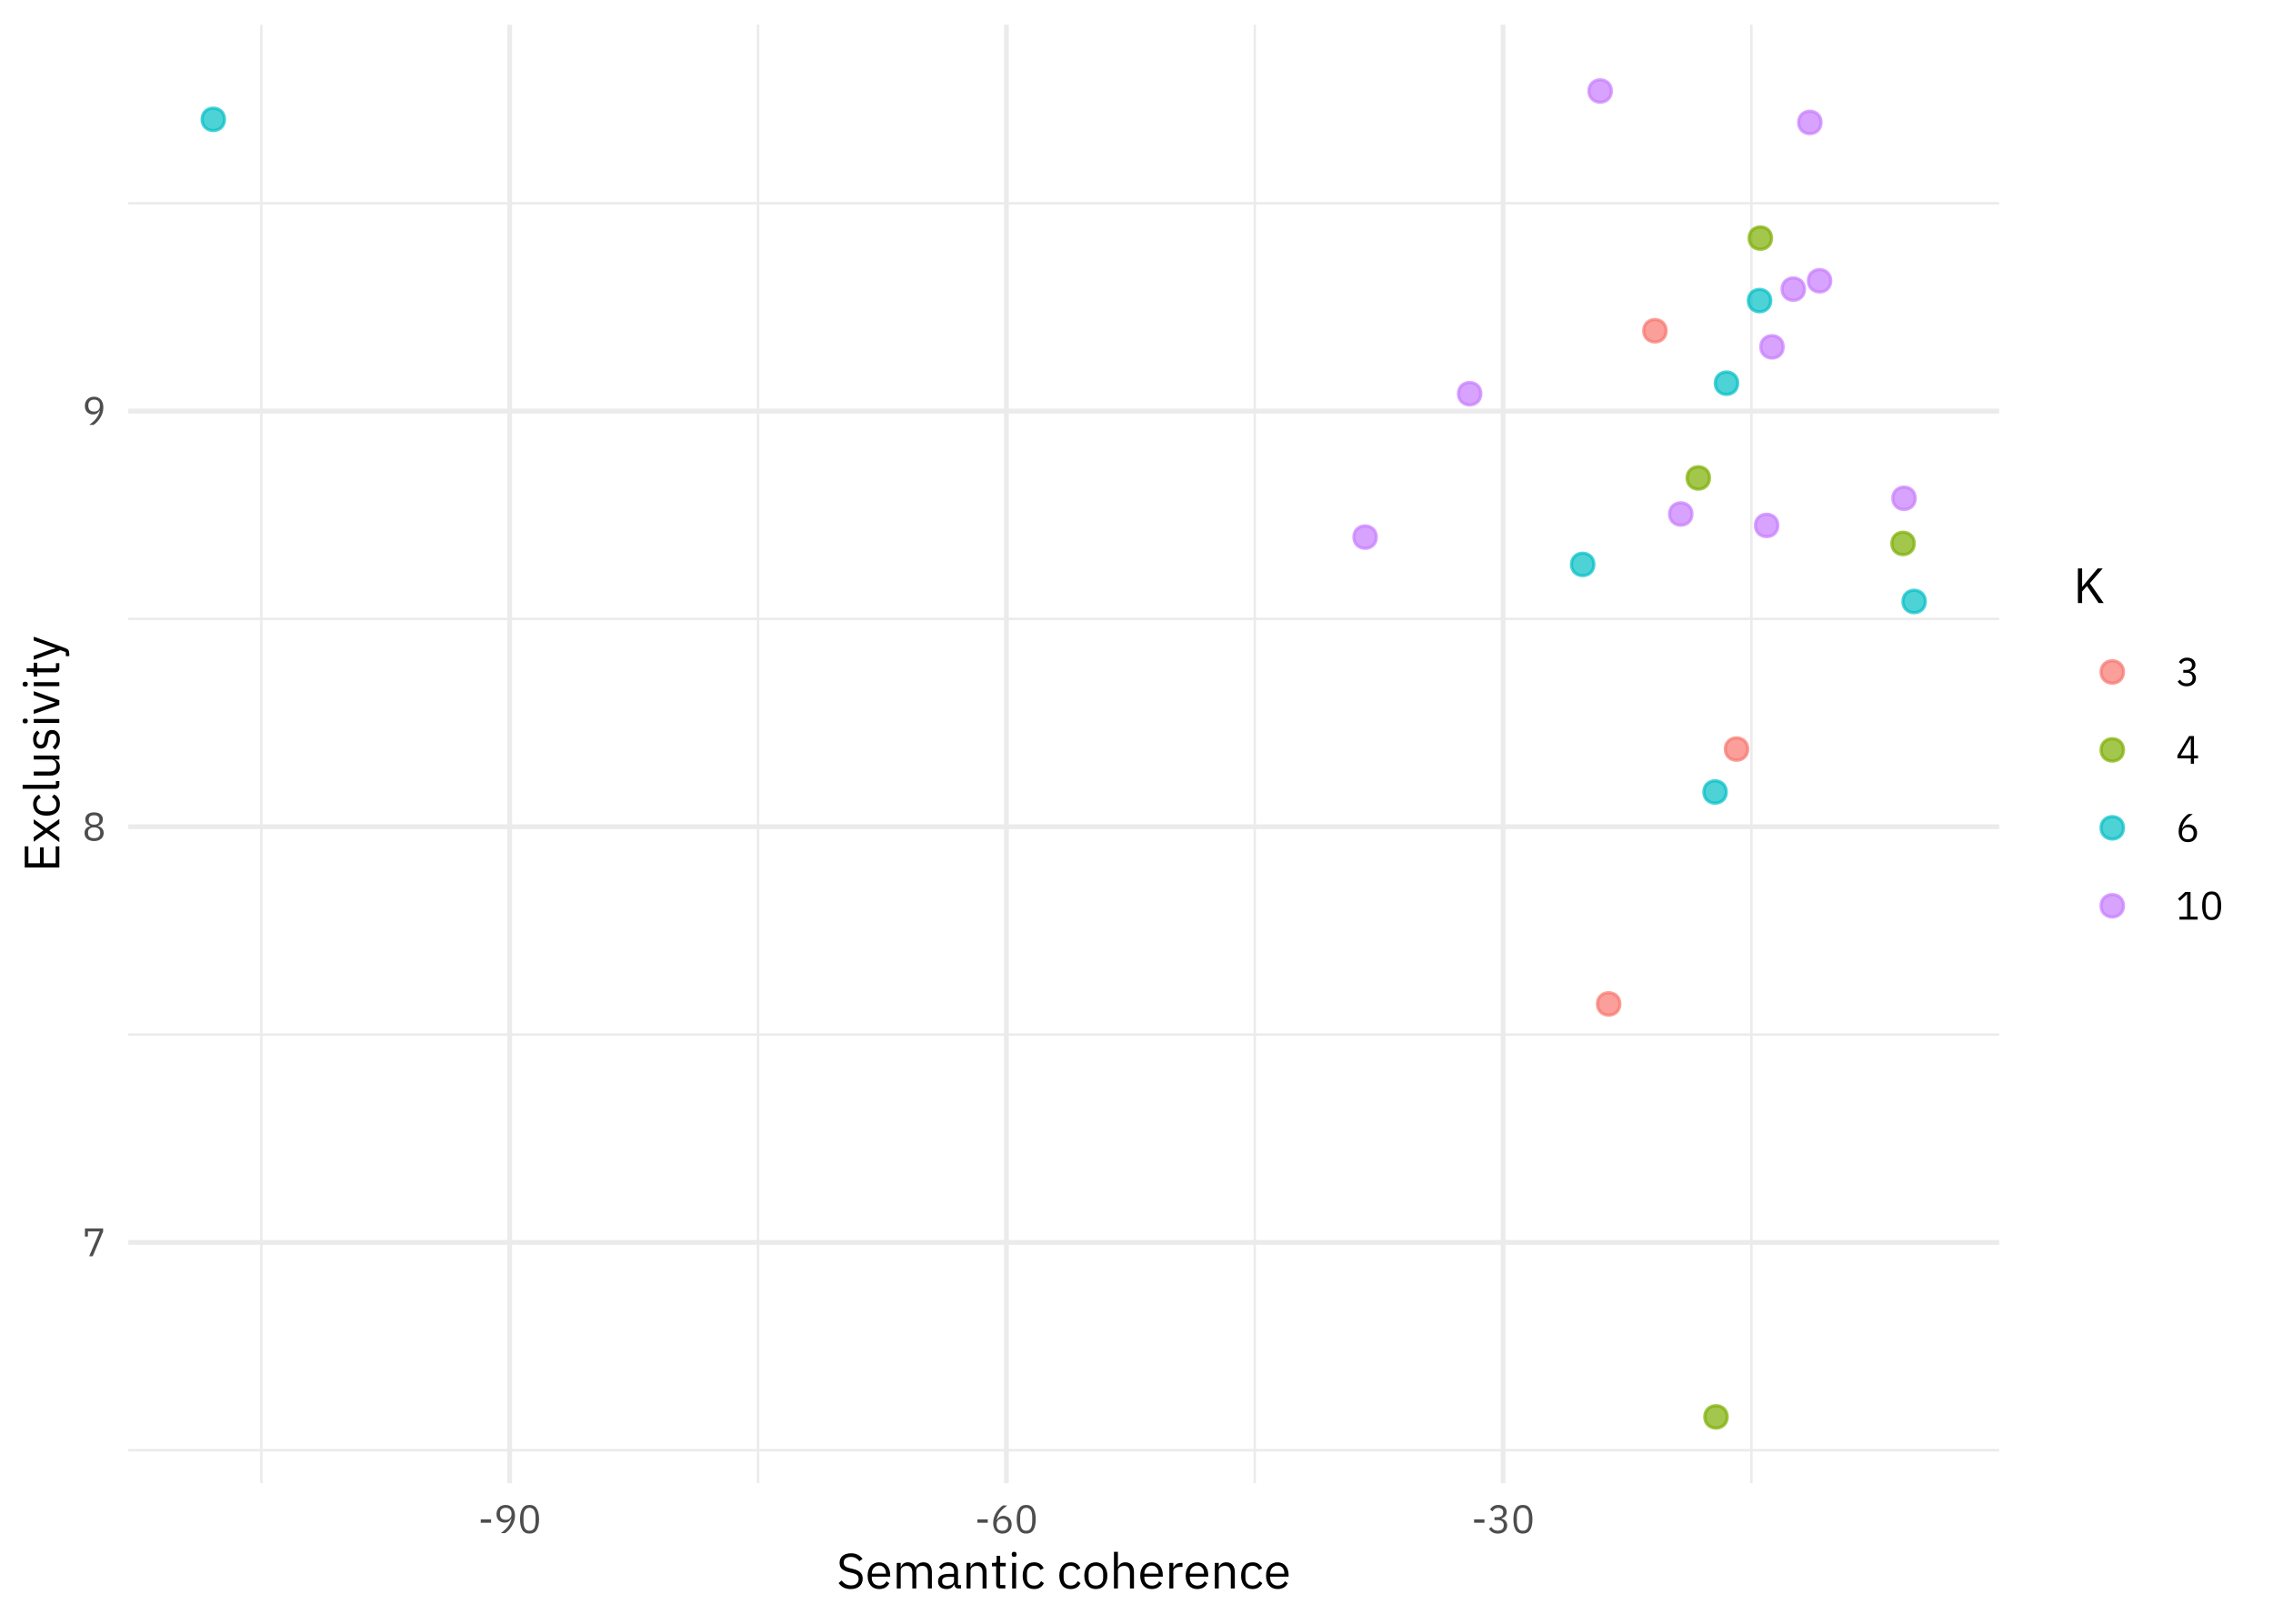 <?xml version="1.0" encoding="UTF-8"?>
<svg xmlns="http://www.w3.org/2000/svg" xmlns:xlink="http://www.w3.org/1999/xlink" width="504pt" height="360pt" viewBox="0 0 504 360" version="1.1">
<defs>
<g>
<symbol overflow="visible" id="glyph0-0">
<path style="stroke:none;" d="M 0.281 0 L 0.281 -6.859 L 3.875 -6.859 L 3.875 0 Z M 0.812 -0.531 L 3.344 -0.531 L 3.344 -6.328 L 0.812 -6.328 Z M 0.812 -0.531 "/>
</symbol>
<symbol overflow="visible" id="glyph0-1">
<path style="stroke:none;" d="M 1.547 0 L 3.891 -5.5 L 1.266 -5.5 L 1.266 -4.359 L 0.609 -4.359 L 0.609 -6.141 L 4.641 -6.141 L 4.641 -5.484 L 2.328 0 Z M 1.547 0 "/>
</symbol>
<symbol overflow="visible" id="glyph0-2">
<path style="stroke:none;" d="M 2.641 0.109 C 2.285 0.109 1.973 0.062 1.703 -0.031 C 1.441 -0.125 1.223 -0.25 1.047 -0.406 C 0.867 -0.562 0.734 -0.75 0.641 -0.969 C 0.555 -1.188 0.516 -1.422 0.516 -1.672 C 0.516 -2.098 0.629 -2.43 0.859 -2.672 C 1.086 -2.922 1.383 -3.094 1.75 -3.188 L 1.75 -3.266 C 1.426 -3.379 1.164 -3.555 0.969 -3.797 C 0.781 -4.047 0.688 -4.348 0.688 -4.703 C 0.688 -5.172 0.859 -5.547 1.203 -5.828 C 1.547 -6.109 2.023 -6.25 2.641 -6.25 C 3.254 -6.25 3.727 -6.109 4.062 -5.828 C 4.406 -5.547 4.578 -5.172 4.578 -4.703 C 4.578 -4.348 4.484 -4.047 4.297 -3.797 C 4.109 -3.555 3.852 -3.379 3.531 -3.266 L 3.531 -3.188 C 3.895 -3.094 4.191 -2.922 4.422 -2.672 C 4.648 -2.43 4.766 -2.098 4.766 -1.672 C 4.766 -1.422 4.719 -1.188 4.625 -0.969 C 4.539 -0.75 4.406 -0.562 4.219 -0.406 C 4.039 -0.25 3.82 -0.125 3.562 -0.031 C 3.301 0.062 2.992 0.109 2.641 0.109 Z M 2.641 -0.531 C 3.066 -0.531 3.395 -0.625 3.625 -0.812 C 3.863 -1.008 3.984 -1.285 3.984 -1.641 L 3.984 -1.828 C 3.984 -2.172 3.863 -2.438 3.625 -2.625 C 3.395 -2.82 3.066 -2.922 2.641 -2.922 C 2.211 -2.922 1.879 -2.82 1.641 -2.625 C 1.41 -2.438 1.297 -2.172 1.297 -1.828 L 1.297 -1.641 C 1.297 -1.285 1.41 -1.008 1.641 -0.812 C 1.879 -0.625 2.211 -0.531 2.641 -0.531 Z M 2.641 -3.531 C 3.023 -3.531 3.316 -3.613 3.516 -3.781 C 3.711 -3.945 3.812 -4.188 3.812 -4.5 L 3.812 -4.641 C 3.812 -4.953 3.711 -5.191 3.516 -5.359 C 3.316 -5.523 3.023 -5.609 2.641 -5.609 C 2.254 -5.609 1.957 -5.523 1.75 -5.359 C 1.551 -5.191 1.453 -4.953 1.453 -4.641 L 1.453 -4.5 C 1.453 -4.188 1.551 -3.945 1.75 -3.781 C 1.957 -3.613 2.254 -3.531 2.641 -3.531 Z M 2.641 -3.531 "/>
</symbol>
<symbol overflow="visible" id="glyph0-3">
<path style="stroke:none;" d="M 4.688 -3.891 C 4.688 -3.43 4.617 -3 4.484 -2.594 C 4.348 -2.195 4.172 -1.832 3.953 -1.5 C 3.742 -1.164 3.508 -0.867 3.25 -0.609 C 3 -0.359 2.75 -0.156 2.5 0 L 1.547 0 C 1.879 -0.238 2.172 -0.473 2.422 -0.703 C 2.68 -0.93 2.906 -1.172 3.094 -1.422 C 3.289 -1.672 3.457 -1.938 3.594 -2.219 C 3.727 -2.5 3.836 -2.82 3.922 -3.188 L 3.875 -3.203 C 3.727 -2.953 3.539 -2.742 3.312 -2.578 C 3.082 -2.41 2.781 -2.328 2.406 -2.328 C 2.133 -2.328 1.891 -2.367 1.672 -2.453 C 1.453 -2.547 1.258 -2.672 1.094 -2.828 C 0.938 -2.992 0.812 -3.191 0.719 -3.422 C 0.633 -3.66 0.594 -3.926 0.594 -4.219 C 0.594 -4.508 0.641 -4.781 0.734 -5.031 C 0.828 -5.281 0.961 -5.492 1.141 -5.672 C 1.328 -5.859 1.539 -6 1.781 -6.094 C 2.031 -6.195 2.312 -6.25 2.625 -6.25 C 2.945 -6.25 3.234 -6.191 3.484 -6.078 C 3.742 -5.973 3.961 -5.816 4.141 -5.609 C 4.316 -5.41 4.453 -5.164 4.547 -4.875 C 4.641 -4.582 4.688 -4.254 4.688 -3.891 Z M 2.641 -2.953 C 3.047 -2.953 3.359 -3.062 3.578 -3.281 C 3.805 -3.5 3.922 -3.816 3.922 -4.234 L 3.922 -4.312 C 3.922 -4.727 3.805 -5.047 3.578 -5.266 C 3.359 -5.492 3.047 -5.609 2.641 -5.609 C 2.234 -5.609 1.914 -5.492 1.688 -5.266 C 1.469 -5.047 1.359 -4.727 1.359 -4.312 L 1.359 -4.234 C 1.359 -3.816 1.469 -3.5 1.688 -3.281 C 1.914 -3.062 2.234 -2.953 2.641 -2.953 Z M 2.641 -2.953 "/>
</symbol>
<symbol overflow="visible" id="glyph0-4">
<path style="stroke:none;" d="M 0.609 -2.297 L 0.609 -3.047 L 2.906 -3.047 L 2.906 -2.297 Z M 0.609 -2.297 "/>
</symbol>
<symbol overflow="visible" id="glyph0-5">
<path style="stroke:none;" d="M 2.641 0.109 C 1.91 0.109 1.375 -0.164 1.031 -0.719 C 0.695 -1.281 0.531 -2.062 0.531 -3.062 C 0.531 -4.07 0.695 -4.852 1.031 -5.406 C 1.375 -5.969 1.91 -6.25 2.641 -6.25 C 3.367 -6.25 3.898 -5.969 4.234 -5.406 C 4.578 -4.852 4.75 -4.07 4.75 -3.062 C 4.75 -2.062 4.578 -1.281 4.234 -0.719 C 3.898 -0.164 3.367 0.109 2.641 0.109 Z M 2.641 -0.531 C 2.879 -0.531 3.082 -0.578 3.25 -0.672 C 3.426 -0.773 3.566 -0.914 3.672 -1.094 C 3.773 -1.281 3.848 -1.5 3.891 -1.75 C 3.941 -2 3.969 -2.27 3.969 -2.562 L 3.969 -3.578 C 3.969 -3.867 3.941 -4.141 3.891 -4.391 C 3.848 -4.641 3.773 -4.852 3.672 -5.031 C 3.566 -5.207 3.426 -5.348 3.25 -5.453 C 3.082 -5.555 2.879 -5.609 2.641 -5.609 C 2.398 -5.609 2.191 -5.555 2.016 -5.453 C 1.848 -5.348 1.711 -5.207 1.609 -5.031 C 1.504 -4.852 1.426 -4.641 1.375 -4.391 C 1.32 -4.141 1.297 -3.867 1.297 -3.578 L 1.297 -2.562 C 1.297 -2.27 1.32 -2 1.375 -1.75 C 1.426 -1.5 1.504 -1.281 1.609 -1.094 C 1.711 -0.914 1.848 -0.773 2.016 -0.672 C 2.191 -0.578 2.398 -0.531 2.641 -0.531 Z M 2.641 -0.531 "/>
</symbol>
<symbol overflow="visible" id="glyph0-6">
<path style="stroke:none;" d="M 2.641 0.109 C 2.328 0.109 2.039 0.055 1.781 -0.047 C 1.531 -0.16 1.316 -0.316 1.141 -0.516 C 0.961 -0.723 0.828 -0.973 0.734 -1.266 C 0.641 -1.555 0.594 -1.883 0.594 -2.25 C 0.594 -2.707 0.66 -3.133 0.797 -3.531 C 0.93 -3.938 1.102 -4.305 1.312 -4.641 C 1.531 -4.973 1.766 -5.266 2.016 -5.516 C 2.273 -5.773 2.531 -5.984 2.781 -6.141 L 3.734 -6.141 C 3.398 -5.898 3.102 -5.664 2.844 -5.438 C 2.594 -5.207 2.367 -4.969 2.172 -4.719 C 1.973 -4.469 1.805 -4.203 1.672 -3.922 C 1.547 -3.641 1.441 -3.316 1.359 -2.953 L 1.406 -2.938 C 1.551 -3.188 1.738 -3.395 1.969 -3.562 C 2.195 -3.727 2.5 -3.812 2.875 -3.812 C 3.133 -3.812 3.375 -3.766 3.594 -3.672 C 3.82 -3.586 4.016 -3.461 4.172 -3.297 C 4.336 -3.141 4.461 -2.941 4.547 -2.703 C 4.641 -2.473 4.688 -2.211 4.688 -1.922 C 4.688 -1.629 4.641 -1.359 4.547 -1.109 C 4.453 -0.859 4.312 -0.641 4.125 -0.453 C 3.945 -0.273 3.734 -0.133 3.484 -0.031 C 3.234 0.062 2.953 0.109 2.641 0.109 Z M 2.641 -0.531 C 3.047 -0.531 3.359 -0.641 3.578 -0.859 C 3.805 -1.086 3.922 -1.41 3.922 -1.828 L 3.922 -1.906 C 3.922 -2.32 3.805 -2.641 3.578 -2.859 C 3.359 -3.078 3.047 -3.188 2.641 -3.188 C 2.234 -3.188 1.914 -3.078 1.688 -2.859 C 1.469 -2.641 1.359 -2.32 1.359 -1.906 L 1.359 -1.828 C 1.359 -1.41 1.469 -1.086 1.688 -0.859 C 1.914 -0.641 2.234 -0.531 2.641 -0.531 Z M 2.641 -0.531 "/>
</symbol>
<symbol overflow="visible" id="glyph0-7">
<path style="stroke:none;" d="M 2.297 -3.531 C 2.711 -3.531 3.023 -3.625 3.234 -3.812 C 3.441 -4.008 3.547 -4.258 3.547 -4.562 L 3.547 -4.625 C 3.547 -4.945 3.441 -5.188 3.234 -5.344 C 3.035 -5.508 2.773 -5.594 2.453 -5.594 C 2.129 -5.594 1.867 -5.52 1.672 -5.375 C 1.473 -5.238 1.305 -5.055 1.172 -4.828 L 0.641 -5.25 C 0.711 -5.363 0.801 -5.477 0.906 -5.594 C 1.02 -5.719 1.148 -5.828 1.297 -5.922 C 1.441 -6.016 1.609 -6.094 1.797 -6.156 C 1.992 -6.219 2.219 -6.25 2.469 -6.25 C 2.719 -6.25 2.957 -6.211 3.188 -6.141 C 3.414 -6.078 3.613 -5.977 3.781 -5.844 C 3.945 -5.707 4.078 -5.539 4.172 -5.344 C 4.273 -5.156 4.328 -4.941 4.328 -4.703 C 4.328 -4.504 4.297 -4.32 4.234 -4.156 C 4.172 -4 4.086 -3.863 3.984 -3.75 C 3.879 -3.633 3.754 -3.535 3.609 -3.453 C 3.461 -3.367 3.312 -3.305 3.156 -3.266 L 3.156 -3.234 C 3.312 -3.191 3.469 -3.129 3.625 -3.047 C 3.781 -2.973 3.914 -2.875 4.031 -2.75 C 4.156 -2.625 4.254 -2.469 4.328 -2.281 C 4.398 -2.102 4.438 -1.906 4.438 -1.688 C 4.438 -1.414 4.383 -1.172 4.281 -0.953 C 4.188 -0.734 4.047 -0.547 3.859 -0.391 C 3.68 -0.234 3.461 -0.109 3.203 -0.016 C 2.953 0.066 2.672 0.109 2.359 0.109 C 2.098 0.109 1.863 0.078 1.656 0.016 C 1.445 -0.047 1.266 -0.125 1.109 -0.219 C 0.953 -0.32 0.812 -0.43 0.688 -0.547 C 0.57 -0.672 0.469 -0.801 0.375 -0.938 L 0.922 -1.359 C 0.992 -1.234 1.078 -1.117 1.172 -1.016 C 1.266 -0.922 1.363 -0.836 1.469 -0.766 C 1.582 -0.703 1.707 -0.648 1.844 -0.609 C 1.988 -0.566 2.156 -0.547 2.344 -0.547 C 2.781 -0.547 3.109 -0.645 3.328 -0.844 C 3.555 -1.039 3.672 -1.32 3.672 -1.688 L 3.672 -1.766 C 3.672 -2.129 3.555 -2.406 3.328 -2.594 C 3.109 -2.789 2.781 -2.891 2.344 -2.891 L 1.625 -2.891 L 1.625 -3.531 Z M 2.297 -3.531 "/>
</symbol>
<symbol overflow="visible" id="glyph0-8">
<path style="stroke:none;" d="M 3.297 0 L 3.297 -1.203 L 0.328 -1.203 L 0.328 -1.859 L 2.906 -6.141 L 4 -6.141 L 4 -1.828 L 4.891 -1.828 L 4.891 -1.203 L 4 -1.203 L 4 0 Z M 1.031 -1.828 L 3.297 -1.828 L 3.297 -5.562 L 3.25 -5.562 Z M 1.031 -1.828 "/>
</symbol>
<symbol overflow="visible" id="glyph0-9">
<path style="stroke:none;" d="M 0.781 0 L 0.781 -0.656 L 2.484 -0.656 L 2.484 -5.594 L 2.422 -5.594 L 0.875 -4.156 L 0.453 -4.625 L 2.078 -6.141 L 3.234 -6.141 L 3.234 -0.656 L 4.812 -0.656 L 4.812 0 Z M 0.781 0 "/>
</symbol>
<symbol overflow="visible" id="glyph1-0">
<path style="stroke:none;" d="M 0.359 0 L 0.359 -8.578 L 4.844 -8.578 L 4.844 0 Z M 1.016 -0.656 L 4.188 -0.656 L 4.188 -7.922 L 1.016 -7.922 Z M 1.016 -0.656 "/>
</symbol>
<symbol overflow="visible" id="glyph1-1">
<path style="stroke:none;" d="M 3.172 0.125 C 2.555 0.125 2.023 0.008 1.578 -0.219 C 1.141 -0.457 0.77 -0.785 0.469 -1.203 L 1.141 -1.781 C 1.41 -1.426 1.711 -1.156 2.047 -0.969 C 2.379 -0.781 2.77 -0.688 3.219 -0.688 C 3.758 -0.688 4.176 -0.816 4.469 -1.078 C 4.758 -1.336 4.906 -1.691 4.906 -2.141 C 4.906 -2.504 4.797 -2.785 4.578 -2.984 C 4.359 -3.18 3.992 -3.336 3.484 -3.453 L 2.859 -3.594 C 2.148 -3.758 1.609 -4.004 1.234 -4.328 C 0.867 -4.648 0.688 -5.109 0.688 -5.703 C 0.688 -6.047 0.75 -6.348 0.875 -6.609 C 1 -6.867 1.172 -7.086 1.391 -7.266 C 1.617 -7.441 1.891 -7.578 2.203 -7.672 C 2.516 -7.766 2.859 -7.812 3.234 -7.812 C 3.816 -7.812 4.312 -7.703 4.719 -7.484 C 5.133 -7.273 5.488 -6.969 5.781 -6.562 L 5.078 -6.047 C 4.867 -6.336 4.613 -6.566 4.312 -6.734 C 4.008 -6.91 3.633 -7 3.188 -7 C 2.695 -7 2.312 -6.895 2.031 -6.688 C 1.75 -6.477 1.609 -6.16 1.609 -5.734 C 1.609 -5.367 1.727 -5.094 1.969 -4.906 C 2.207 -4.719 2.566 -4.57 3.047 -4.469 L 3.672 -4.328 C 4.43 -4.148 4.977 -3.891 5.312 -3.547 C 5.645 -3.203 5.812 -2.742 5.812 -2.172 C 5.812 -1.828 5.75 -1.508 5.625 -1.219 C 5.508 -0.938 5.336 -0.695 5.109 -0.5 C 4.891 -0.301 4.613 -0.145 4.281 -0.031 C 3.957 0.07 3.586 0.125 3.172 0.125 Z M 3.172 0.125 "/>
</symbol>
<symbol overflow="visible" id="glyph1-2">
<path style="stroke:none;" d="M 3.062 0.125 C 2.676 0.125 2.328 0.055 2.016 -0.078 C 1.703 -0.211 1.43 -0.41 1.203 -0.672 C 0.984 -0.93 0.812 -1.242 0.688 -1.609 C 0.57 -1.973 0.516 -2.383 0.516 -2.844 C 0.516 -3.289 0.57 -3.695 0.688 -4.062 C 0.812 -4.426 0.984 -4.738 1.203 -5 C 1.43 -5.258 1.703 -5.457 2.016 -5.594 C 2.328 -5.738 2.676 -5.812 3.062 -5.812 C 3.445 -5.812 3.789 -5.738 4.094 -5.594 C 4.395 -5.457 4.648 -5.266 4.859 -5.016 C 5.078 -4.773 5.238 -4.484 5.344 -4.141 C 5.457 -3.805 5.516 -3.438 5.516 -3.031 L 5.516 -2.625 L 1.438 -2.625 L 1.438 -2.359 C 1.438 -2.109 1.473 -1.879 1.547 -1.672 C 1.629 -1.461 1.738 -1.281 1.875 -1.125 C 2.02 -0.977 2.195 -0.859 2.406 -0.766 C 2.625 -0.68 2.863 -0.641 3.125 -0.641 C 3.477 -0.641 3.789 -0.723 4.062 -0.891 C 4.332 -1.055 4.539 -1.297 4.688 -1.609 L 5.312 -1.172 C 5.125 -0.773 4.836 -0.457 4.453 -0.219 C 4.066 0.008 3.602 0.125 3.062 0.125 Z M 3.062 -5.078 C 2.82 -5.078 2.602 -5.031 2.406 -4.938 C 2.207 -4.852 2.035 -4.734 1.891 -4.578 C 1.754 -4.43 1.645 -4.254 1.562 -4.047 C 1.477 -3.836 1.438 -3.609 1.438 -3.359 L 1.438 -3.281 L 4.578 -3.281 L 4.578 -3.406 C 4.578 -3.906 4.438 -4.305 4.156 -4.609 C 3.883 -4.922 3.52 -5.078 3.062 -5.078 Z M 3.062 -5.078 "/>
</symbol>
<symbol overflow="visible" id="glyph1-3">
<path style="stroke:none;" d="M 0.938 0 L 0.938 -5.672 L 1.812 -5.672 L 1.812 -4.75 L 1.859 -4.75 C 1.922 -4.895 1.992 -5.031 2.078 -5.156 C 2.172 -5.289 2.273 -5.406 2.391 -5.5 C 2.516 -5.594 2.656 -5.664 2.812 -5.719 C 2.977 -5.781 3.172 -5.812 3.391 -5.812 C 3.766 -5.812 4.109 -5.719 4.422 -5.531 C 4.734 -5.352 4.969 -5.062 5.125 -4.656 L 5.141 -4.656 C 5.242 -4.957 5.438 -5.223 5.719 -5.453 C 6.008 -5.691 6.395 -5.812 6.875 -5.812 C 7.457 -5.812 7.91 -5.617 8.234 -5.234 C 8.555 -4.859 8.719 -4.328 8.719 -3.641 L 8.719 0 L 7.844 0 L 7.844 -3.484 C 7.844 -3.992 7.742 -4.375 7.547 -4.625 C 7.348 -4.883 7.031 -5.016 6.594 -5.016 C 6.426 -5.016 6.258 -4.992 6.094 -4.953 C 5.938 -4.91 5.797 -4.844 5.672 -4.75 C 5.547 -4.664 5.445 -4.555 5.375 -4.422 C 5.301 -4.285 5.266 -4.125 5.266 -3.938 L 5.266 0 L 4.391 0 L 4.391 -3.484 C 4.391 -3.992 4.289 -4.375 4.094 -4.625 C 3.895 -4.883 3.586 -5.016 3.172 -5.016 C 2.992 -5.016 2.82 -4.992 2.656 -4.953 C 2.5 -4.91 2.359 -4.844 2.234 -4.75 C 2.109 -4.664 2.004 -4.555 1.922 -4.422 C 1.848 -4.285 1.812 -4.125 1.812 -3.938 L 1.812 0 Z M 0.938 0 "/>
</symbol>
<symbol overflow="visible" id="glyph1-4">
<path style="stroke:none;" d="M 5.062 0 C 4.727 0 4.488 -0.086 4.344 -0.266 C 4.207 -0.441 4.117 -0.66 4.078 -0.922 L 4.031 -0.922 C 3.906 -0.566 3.695 -0.301 3.406 -0.125 C 3.125 0.039 2.785 0.125 2.391 0.125 C 1.785 0.125 1.316 -0.023 0.984 -0.328 C 0.648 -0.641 0.484 -1.055 0.484 -1.578 C 0.484 -2.117 0.676 -2.531 1.062 -2.812 C 1.457 -3.102 2.07 -3.25 2.906 -3.25 L 4.031 -3.25 L 4.031 -3.812 C 4.031 -4.207 3.914 -4.508 3.688 -4.719 C 3.469 -4.938 3.133 -5.047 2.688 -5.047 C 2.344 -5.047 2.051 -4.969 1.812 -4.812 C 1.582 -4.664 1.395 -4.461 1.25 -4.203 L 0.719 -4.703 C 0.875 -5.004 1.117 -5.266 1.453 -5.484 C 1.785 -5.703 2.211 -5.812 2.734 -5.812 C 3.422 -5.812 3.953 -5.641 4.328 -5.297 C 4.711 -4.961 4.906 -4.492 4.906 -3.891 L 4.906 -0.766 L 5.562 -0.766 L 5.562 0 Z M 2.531 -0.609 C 2.75 -0.609 2.945 -0.633 3.125 -0.688 C 3.312 -0.738 3.473 -0.812 3.609 -0.906 C 3.742 -1.008 3.848 -1.125 3.922 -1.25 C 3.992 -1.375 4.031 -1.508 4.031 -1.656 L 4.031 -2.578 L 2.859 -2.578 C 2.348 -2.578 1.977 -2.504 1.75 -2.359 C 1.52 -2.211 1.406 -2.004 1.406 -1.734 L 1.406 -1.5 C 1.406 -1.219 1.504 -1 1.703 -0.844 C 1.91 -0.688 2.188 -0.609 2.531 -0.609 Z M 2.531 -0.609 "/>
</symbol>
<symbol overflow="visible" id="glyph1-5">
<path style="stroke:none;" d="M 0.938 0 L 0.938 -5.672 L 1.812 -5.672 L 1.812 -4.75 L 1.859 -4.75 C 1.992 -5.07 2.188 -5.328 2.438 -5.516 C 2.695 -5.711 3.039 -5.812 3.469 -5.812 C 4.051 -5.812 4.516 -5.617 4.859 -5.234 C 5.203 -4.859 5.375 -4.328 5.375 -3.641 L 5.375 0 L 4.484 0 L 4.484 -3.484 C 4.484 -4.504 4.055 -5.016 3.203 -5.016 C 3.023 -5.016 2.852 -4.992 2.688 -4.953 C 2.52 -4.91 2.367 -4.844 2.234 -4.75 C 2.109 -4.664 2.004 -4.555 1.922 -4.422 C 1.848 -4.285 1.812 -4.125 1.812 -3.938 L 1.812 0 Z M 0.938 0 "/>
</symbol>
<symbol overflow="visible" id="glyph1-6">
<path style="stroke:none;" d="M 2.188 0 C 1.883 0 1.648 -0.082 1.484 -0.25 C 1.328 -0.426 1.25 -0.656 1.25 -0.938 L 1.25 -4.906 L 0.312 -4.906 L 0.312 -5.672 L 0.844 -5.672 C 1.039 -5.672 1.172 -5.707 1.234 -5.781 C 1.305 -5.863 1.344 -6 1.344 -6.188 L 1.344 -7.25 L 2.141 -7.25 L 2.141 -5.672 L 3.375 -5.672 L 3.375 -4.906 L 2.141 -4.906 L 2.141 -0.766 L 3.281 -0.766 L 3.281 0 Z M 2.188 0 "/>
</symbol>
<symbol overflow="visible" id="glyph1-7">
<path style="stroke:none;" d="M 1.375 -7 C 1.188 -7 1.051 -7.047 0.969 -7.141 C 0.883 -7.234 0.844 -7.352 0.844 -7.5 L 0.844 -7.641 C 0.844 -7.785 0.883 -7.906 0.969 -8 C 1.051 -8.094 1.188 -8.141 1.375 -8.141 C 1.562 -8.141 1.695 -8.094 1.781 -8 C 1.863 -7.906 1.906 -7.785 1.906 -7.641 L 1.906 -7.5 C 1.906 -7.352 1.863 -7.234 1.781 -7.141 C 1.695 -7.047 1.562 -7 1.375 -7 Z M 0.938 -5.672 L 1.812 -5.672 L 1.812 0 L 0.938 0 Z M 0.938 -5.672 "/>
</symbol>
<symbol overflow="visible" id="glyph1-8">
<path style="stroke:none;" d="M 3.047 0.125 C 2.648 0.125 2.289 0.055 1.969 -0.078 C 1.656 -0.211 1.391 -0.41 1.172 -0.672 C 0.961 -0.93 0.801 -1.242 0.688 -1.609 C 0.57 -1.973 0.516 -2.383 0.516 -2.844 C 0.516 -3.289 0.57 -3.695 0.688 -4.062 C 0.801 -4.438 0.961 -4.75 1.172 -5 C 1.391 -5.258 1.656 -5.457 1.969 -5.594 C 2.289 -5.738 2.648 -5.812 3.047 -5.812 C 3.609 -5.812 4.062 -5.688 4.406 -5.438 C 4.75 -5.195 5.004 -4.879 5.172 -4.484 L 4.438 -4.109 C 4.332 -4.398 4.16 -4.625 3.922 -4.781 C 3.691 -4.945 3.398 -5.031 3.047 -5.031 C 2.785 -5.031 2.555 -4.988 2.359 -4.906 C 2.16 -4.82 1.992 -4.703 1.859 -4.547 C 1.723 -4.398 1.625 -4.223 1.562 -4.016 C 1.5 -3.805 1.469 -3.578 1.469 -3.328 L 1.469 -2.359 C 1.469 -1.859 1.598 -1.445 1.859 -1.125 C 2.129 -0.812 2.523 -0.656 3.047 -0.656 C 3.754 -0.656 4.27 -0.984 4.594 -1.641 L 5.219 -1.203 C 5.039 -0.797 4.77 -0.473 4.406 -0.234 C 4.039 0.004 3.586 0.125 3.047 0.125 Z M 3.047 0.125 "/>
</symbol>
<symbol overflow="visible" id="glyph1-9">
<path style="stroke:none;" d=""/>
</symbol>
<symbol overflow="visible" id="glyph1-10">
<path style="stroke:none;" d="M 3.078 0.125 C 2.703 0.125 2.352 0.055 2.031 -0.078 C 1.719 -0.211 1.445 -0.41 1.219 -0.672 C 1 -0.93 0.828 -1.242 0.703 -1.609 C 0.578 -1.973 0.516 -2.383 0.516 -2.844 C 0.516 -3.289 0.578 -3.695 0.703 -4.062 C 0.828 -4.426 1 -4.738 1.219 -5 C 1.445 -5.258 1.719 -5.457 2.031 -5.594 C 2.352 -5.738 2.703 -5.812 3.078 -5.812 C 3.461 -5.812 3.812 -5.738 4.125 -5.594 C 4.438 -5.457 4.703 -5.258 4.922 -5 C 5.148 -4.738 5.328 -4.426 5.453 -4.062 C 5.578 -3.695 5.641 -3.289 5.641 -2.844 C 5.641 -2.383 5.578 -1.973 5.453 -1.609 C 5.328 -1.242 5.148 -0.93 4.922 -0.672 C 4.703 -0.41 4.438 -0.211 4.125 -0.078 C 3.812 0.055 3.461 0.125 3.078 0.125 Z M 3.078 -0.656 C 3.555 -0.656 3.945 -0.801 4.25 -1.094 C 4.551 -1.383 4.703 -1.832 4.703 -2.438 L 4.703 -3.25 C 4.703 -3.844 4.551 -4.285 4.25 -4.578 C 3.945 -4.879 3.555 -5.031 3.078 -5.031 C 2.598 -5.031 2.207 -4.879 1.906 -4.578 C 1.613 -4.285 1.469 -3.844 1.469 -3.25 L 1.469 -2.438 C 1.469 -1.832 1.613 -1.383 1.906 -1.094 C 2.207 -0.801 2.598 -0.656 3.078 -0.656 Z M 3.078 -0.656 "/>
</symbol>
<symbol overflow="visible" id="glyph1-11">
<path style="stroke:none;" d="M 0.938 -8.141 L 1.812 -8.141 L 1.812 -4.75 L 1.859 -4.75 C 1.992 -5.07 2.188 -5.328 2.438 -5.516 C 2.695 -5.711 3.039 -5.812 3.469 -5.812 C 4.051 -5.812 4.516 -5.617 4.859 -5.234 C 5.203 -4.859 5.375 -4.328 5.375 -3.641 L 5.375 0 L 4.484 0 L 4.484 -3.484 C 4.484 -4.504 4.055 -5.016 3.203 -5.016 C 3.023 -5.016 2.852 -4.992 2.688 -4.953 C 2.52 -4.91 2.367 -4.844 2.234 -4.75 C 2.109 -4.664 2.004 -4.555 1.922 -4.422 C 1.848 -4.285 1.812 -4.125 1.812 -3.938 L 1.812 0 L 0.938 0 Z M 0.938 -8.141 "/>
</symbol>
<symbol overflow="visible" id="glyph1-12">
<path style="stroke:none;" d="M 0.938 0 L 0.938 -5.672 L 1.812 -5.672 L 1.812 -4.625 L 1.875 -4.625 C 1.977 -4.895 2.16 -5.133 2.422 -5.344 C 2.68 -5.562 3.047 -5.672 3.516 -5.672 L 3.844 -5.672 L 3.844 -4.797 L 3.328 -4.797 C 2.859 -4.797 2.488 -4.703 2.219 -4.516 C 1.945 -4.336 1.812 -4.113 1.812 -3.844 L 1.812 0 Z M 0.938 0 "/>
</symbol>
<symbol overflow="visible" id="glyph1-13">
<path style="stroke:none;" d="M 3.031 -3.766 L 1.953 -2.562 L 1.953 0 L 1.016 0 L 1.016 -7.672 L 1.953 -7.672 L 1.953 -3.594 L 1.984 -3.594 L 3.078 -4.922 L 5.406 -7.672 L 6.531 -7.672 L 3.672 -4.391 L 6.734 0 L 5.594 0 Z M 3.031 -3.766 "/>
</symbol>
<symbol overflow="visible" id="glyph2-0">
<path style="stroke:none;" d="M 0 -0.359 L -8.578 -0.359 L -8.578 -4.844 L 0 -4.844 Z M -0.656 -1.016 L -0.656 -4.188 L -7.922 -4.188 L -7.922 -1.016 Z M -0.656 -1.016 "/>
</symbol>
<symbol overflow="visible" id="glyph2-1">
<path style="stroke:none;" d="M 0 -1.016 L -7.672 -1.016 L -7.672 -5.703 L -6.859 -5.703 L -6.859 -1.953 L -4.297 -1.953 L -4.297 -5.484 L -3.469 -5.484 L -3.469 -1.953 L -0.812 -1.953 L -0.812 -5.703 L 0 -5.703 Z M 0 -1.016 "/>
</symbol>
<symbol overflow="visible" id="glyph2-2">
<path style="stroke:none;" d="M 0 -0.234 L -2.859 -2.328 L -5.672 -0.312 L -5.672 -1.359 L -3.562 -2.797 L -3.562 -2.828 L -5.672 -4.328 L -5.672 -5.297 L -2.922 -3.297 L 0 -5.344 L 0 -4.312 L -2.219 -2.844 L -2.219 -2.812 L 0 -1.203 Z M 0 -0.234 "/>
</symbol>
<symbol overflow="visible" id="glyph2-3">
<path style="stroke:none;" d="M 0.125 -3.047 C 0.125 -2.648 0.055 -2.289 -0.078 -1.969 C -0.211 -1.656 -0.41 -1.391 -0.672 -1.172 C -0.93 -0.961 -1.242 -0.801 -1.609 -0.688 C -1.973 -0.57 -2.383 -0.516 -2.844 -0.516 C -3.289 -0.516 -3.695 -0.57 -4.062 -0.688 C -4.438 -0.801 -4.75 -0.961 -5 -1.172 C -5.258 -1.391 -5.457 -1.656 -5.594 -1.969 C -5.738 -2.289 -5.812 -2.648 -5.812 -3.047 C -5.812 -3.609 -5.688 -4.062 -5.438 -4.406 C -5.195 -4.75 -4.879 -5.004 -4.484 -5.172 L -4.109 -4.438 C -4.398 -4.332 -4.625 -4.16 -4.781 -3.922 C -4.945 -3.691 -5.031 -3.398 -5.031 -3.047 C -5.031 -2.785 -4.988 -2.555 -4.906 -2.359 C -4.82 -2.16 -4.703 -1.992 -4.547 -1.859 C -4.398 -1.723 -4.223 -1.625 -4.016 -1.562 C -3.805 -1.5 -3.578 -1.469 -3.328 -1.469 L -2.359 -1.469 C -1.859 -1.469 -1.445 -1.598 -1.125 -1.859 C -0.812 -2.129 -0.656 -2.523 -0.656 -3.047 C -0.656 -3.754 -0.984 -4.27 -1.641 -4.594 L -1.203 -5.219 C -0.797 -5.039 -0.473 -4.77 -0.234 -4.406 C 0.004 -4.039 0.125 -3.586 0.125 -3.047 Z M 0.125 -3.047 "/>
</symbol>
<symbol overflow="visible" id="glyph2-4">
<path style="stroke:none;" d="M 0 -1.875 C 0 -1.562 -0.082 -1.328 -0.25 -1.172 C -0.426 -1.016 -0.645 -0.938 -0.906 -0.938 L -8.141 -0.938 L -8.141 -1.812 L -0.766 -1.812 L -0.766 -2.656 L 0 -2.656 Z M 0 -1.875 "/>
</symbol>
<symbol overflow="visible" id="glyph2-5">
<path style="stroke:none;" d="M -0.922 -4.438 L -0.922 -4.391 C -0.785 -4.328 -0.656 -4.254 -0.531 -4.172 C -0.406 -4.086 -0.289 -3.984 -0.188 -3.859 C -0.094 -3.734 -0.02 -3.582 0.031 -3.406 C 0.094 -3.227 0.125 -3.023 0.125 -2.797 C 0.125 -2.203 -0.062 -1.734 -0.438 -1.391 C -0.812 -1.047 -1.344 -0.875 -2.031 -0.875 L -5.672 -0.875 L -5.672 -1.766 L -2.188 -1.766 C -1.164 -1.766 -0.656 -2.195 -0.656 -3.062 C -0.656 -3.238 -0.676 -3.406 -0.719 -3.562 C -0.77 -3.727 -0.836 -3.875 -0.922 -4 C -1.016 -4.133 -1.129 -4.238 -1.266 -4.312 C -1.398 -4.395 -1.562 -4.438 -1.75 -4.438 L -5.672 -4.438 L -5.672 -5.312 L 0 -5.312 L 0 -4.438 Z M -0.922 -4.438 "/>
</symbol>
<symbol overflow="visible" id="glyph2-6">
<path style="stroke:none;" d="M 0.125 -2.641 C 0.125 -2.109 0.023 -1.664 -0.172 -1.312 C -0.367 -0.957 -0.641 -0.648 -0.984 -0.391 L -1.484 -1.016 C -1.203 -1.242 -0.984 -1.492 -0.828 -1.766 C -0.68 -2.035 -0.609 -2.348 -0.609 -2.703 C -0.609 -3.078 -0.688 -3.367 -0.844 -3.578 C -1.008 -3.785 -1.242 -3.891 -1.547 -3.891 C -1.766 -3.891 -1.953 -3.816 -2.109 -3.672 C -2.266 -3.535 -2.375 -3.281 -2.438 -2.906 L -2.5 -2.453 C -2.531 -2.191 -2.582 -1.945 -2.656 -1.719 C -2.738 -1.5 -2.844 -1.305 -2.969 -1.141 C -3.102 -0.984 -3.266 -0.859 -3.453 -0.766 C -3.641 -0.672 -3.867 -0.625 -4.141 -0.625 C -4.41 -0.625 -4.648 -0.676 -4.859 -0.781 C -5.078 -0.883 -5.254 -1.023 -5.391 -1.203 C -5.523 -1.379 -5.629 -1.594 -5.703 -1.844 C -5.773 -2.094 -5.812 -2.363 -5.812 -2.656 C -5.812 -3.113 -5.727 -3.5 -5.562 -3.812 C -5.406 -4.125 -5.18 -4.395 -4.891 -4.625 L -4.359 -4.047 C -4.535 -3.922 -4.695 -3.738 -4.844 -3.5 C -4.988 -3.258 -5.062 -2.953 -5.062 -2.578 C -5.062 -2.211 -4.984 -1.938 -4.828 -1.75 C -4.672 -1.562 -4.457 -1.469 -4.188 -1.469 C -3.906 -1.469 -3.703 -1.562 -3.578 -1.75 C -3.453 -1.938 -3.359 -2.207 -3.297 -2.562 L -3.234 -3 C -3.141 -3.633 -2.957 -4.082 -2.688 -4.344 C -2.414 -4.602 -2.066 -4.734 -1.641 -4.734 C -1.086 -4.734 -0.656 -4.547 -0.344 -4.172 C -0.031 -3.805 0.125 -3.297 0.125 -2.641 Z M 0.125 -2.641 "/>
</symbol>
<symbol overflow="visible" id="glyph2-7">
<path style="stroke:none;" d="M -7 -1.375 C -7 -1.188 -7.047 -1.051 -7.141 -0.969 C -7.234 -0.883 -7.352 -0.844 -7.5 -0.844 L -7.641 -0.844 C -7.785 -0.844 -7.906 -0.883 -8 -0.969 C -8.094 -1.051 -8.141 -1.188 -8.141 -1.375 C -8.141 -1.562 -8.094 -1.695 -8 -1.781 C -7.906 -1.863 -7.785 -1.906 -7.641 -1.906 L -7.5 -1.906 C -7.352 -1.906 -7.234 -1.863 -7.141 -1.781 C -7.047 -1.695 -7 -1.562 -7 -1.375 Z M -5.672 -0.938 L -5.672 -1.812 L 0 -1.812 L 0 -0.938 Z M -5.672 -0.938 "/>
</symbol>
<symbol overflow="visible" id="glyph2-8">
<path style="stroke:none;" d="M 0 -2.188 L -5.672 -0.203 L -5.672 -1.078 L -2.859 -2.062 L -0.922 -2.688 L -0.922 -2.734 L -2.859 -3.359 L -5.672 -4.359 L -5.672 -5.219 L 0 -3.219 Z M 0 -2.188 "/>
</symbol>
<symbol overflow="visible" id="glyph2-9">
<path style="stroke:none;" d="M 0 -2.188 C 0 -1.883 -0.082 -1.648 -0.25 -1.484 C -0.426 -1.328 -0.656 -1.25 -0.938 -1.25 L -4.906 -1.25 L -4.906 -0.312 L -5.672 -0.312 L -5.672 -0.844 C -5.672 -1.039 -5.707 -1.172 -5.781 -1.234 C -5.863 -1.305 -6 -1.344 -6.188 -1.344 L -7.25 -1.344 L -7.25 -2.141 L -5.672 -2.141 L -5.672 -3.375 L -4.906 -3.375 L -4.906 -2.141 L -0.766 -2.141 L -0.766 -3.281 L 0 -3.281 Z M 0 -2.188 "/>
</symbol>
<symbol overflow="visible" id="glyph2-10">
<path style="stroke:none;" d="M -5.672 -4.438 L -5.672 -5.297 L 1.312 -2.766 C 1.488 -2.691 1.629 -2.625 1.734 -2.562 C 1.848 -2.5 1.938 -2.414 2 -2.312 C 2.07 -2.219 2.125 -2.098 2.156 -1.953 C 2.188 -1.816 2.203 -1.645 2.203 -1.438 L 2.203 -0.984 L 1.438 -0.984 L 1.438 -1.875 L 0.219 -2.312 L -5.672 -0.188 L -5.672 -1.062 L -1.812 -2.438 L -0.891 -2.688 L -0.891 -2.75 L -1.812 -3.062 Z M -5.672 -4.438 "/>
</symbol>
</g>
<clipPath id="clip1">
  <path d="M 28.441 321 L 443.285 321 L 443.285 322 L 28.441 322 Z M 28.441 321 "/>
</clipPath>
<clipPath id="clip2">
  <path d="M 28.441 229 L 443.285 229 L 443.285 230 L 28.441 230 Z M 28.441 229 "/>
</clipPath>
<clipPath id="clip3">
  <path d="M 28.441 136 L 443.285 136 L 443.285 138 L 28.441 138 Z M 28.441 136 "/>
</clipPath>
<clipPath id="clip4">
  <path d="M 28.441 44 L 443.285 44 L 443.285 46 L 28.441 46 Z M 28.441 44 "/>
</clipPath>
<clipPath id="clip5">
  <path d="M 57 5.48 L 59 5.48 L 59 328.832 L 57 328.832 Z M 57 5.48 "/>
</clipPath>
<clipPath id="clip6">
  <path d="M 167 5.48 L 169 5.48 L 169 328.832 L 167 328.832 Z M 167 5.48 "/>
</clipPath>
<clipPath id="clip7">
  <path d="M 277 5.48 L 279 5.48 L 279 328.832 L 277 328.832 Z M 277 5.48 "/>
</clipPath>
<clipPath id="clip8">
  <path d="M 388 5.48 L 389 5.48 L 389 328.832 L 388 328.832 Z M 388 5.48 "/>
</clipPath>
<clipPath id="clip9">
  <path d="M 28.441 274 L 443.285 274 L 443.285 276 L 28.441 276 Z M 28.441 274 "/>
</clipPath>
<clipPath id="clip10">
  <path d="M 28.441 182 L 443.285 182 L 443.285 184 L 28.441 184 Z M 28.441 182 "/>
</clipPath>
<clipPath id="clip11">
  <path d="M 28.441 90 L 443.285 90 L 443.285 92 L 28.441 92 Z M 28.441 90 "/>
</clipPath>
<clipPath id="clip12">
  <path d="M 112 5.48 L 114 5.48 L 114 328.832 L 112 328.832 Z M 112 5.48 "/>
</clipPath>
<clipPath id="clip13">
  <path d="M 222 5.48 L 224 5.48 L 224 328.832 L 222 328.832 Z M 222 5.48 "/>
</clipPath>
<clipPath id="clip14">
  <path d="M 332 5.48 L 334 5.48 L 334 328.832 L 332 328.832 Z M 332 5.48 "/>
</clipPath>
</defs>
<g id="surface19">
<rect x="0" y="0" width="504" height="360" style="fill:rgb(100%,100%,100%);fill-opacity:1;stroke:none;"/>
<g clip-path="url(#clip1)" clip-rule="nonzero">
<path style="fill:none;stroke-width:0.533;stroke-linecap:butt;stroke-linejoin:round;stroke:rgb(92.157%,92.157%,92.157%);stroke-opacity:1;stroke-miterlimit:10;" d="M 28.441 321.527 L 443.285 321.527 "/>
</g>
<g clip-path="url(#clip2)" clip-rule="nonzero">
<path style="fill:none;stroke-width:0.533;stroke-linecap:butt;stroke-linejoin:round;stroke:rgb(92.157%,92.157%,92.157%);stroke-opacity:1;stroke-miterlimit:10;" d="M 28.441 229.371 L 443.285 229.371 "/>
</g>
<g clip-path="url(#clip3)" clip-rule="nonzero">
<path style="fill:none;stroke-width:0.533;stroke-linecap:butt;stroke-linejoin:round;stroke:rgb(92.157%,92.157%,92.157%);stroke-opacity:1;stroke-miterlimit:10;" d="M 28.441 137.215 L 443.285 137.215 "/>
</g>
<g clip-path="url(#clip4)" clip-rule="nonzero">
<path style="fill:none;stroke-width:0.533;stroke-linecap:butt;stroke-linejoin:round;stroke:rgb(92.157%,92.157%,92.157%);stroke-opacity:1;stroke-miterlimit:10;" d="M 28.441 45.059 L 443.285 45.059 "/>
</g>
<g clip-path="url(#clip5)" clip-rule="nonzero">
<path style="fill:none;stroke-width:0.533;stroke-linecap:butt;stroke-linejoin:round;stroke:rgb(92.157%,92.157%,92.157%);stroke-opacity:1;stroke-miterlimit:10;" d="M 57.957 328.832 L 57.957 5.48 "/>
</g>
<g clip-path="url(#clip6)" clip-rule="nonzero">
<path style="fill:none;stroke-width:0.533;stroke-linecap:butt;stroke-linejoin:round;stroke:rgb(92.157%,92.157%,92.157%);stroke-opacity:1;stroke-miterlimit:10;" d="M 168.09 328.832 L 168.09 5.48 "/>
</g>
<g clip-path="url(#clip7)" clip-rule="nonzero">
<path style="fill:none;stroke-width:0.533;stroke-linecap:butt;stroke-linejoin:round;stroke:rgb(92.157%,92.157%,92.157%);stroke-opacity:1;stroke-miterlimit:10;" d="M 278.219 328.832 L 278.219 5.48 "/>
</g>
<g clip-path="url(#clip8)" clip-rule="nonzero">
<path style="fill:none;stroke-width:0.533;stroke-linecap:butt;stroke-linejoin:round;stroke:rgb(92.157%,92.157%,92.157%);stroke-opacity:1;stroke-miterlimit:10;" d="M 388.348 328.832 L 388.348 5.48 "/>
</g>
<g clip-path="url(#clip9)" clip-rule="nonzero">
<path style="fill:none;stroke-width:1.067;stroke-linecap:butt;stroke-linejoin:round;stroke:rgb(92.157%,92.157%,92.157%);stroke-opacity:1;stroke-miterlimit:10;" d="M 28.441 275.449 L 443.285 275.449 "/>
</g>
<g clip-path="url(#clip10)" clip-rule="nonzero">
<path style="fill:none;stroke-width:1.067;stroke-linecap:butt;stroke-linejoin:round;stroke:rgb(92.157%,92.157%,92.157%);stroke-opacity:1;stroke-miterlimit:10;" d="M 28.441 183.293 L 443.285 183.293 "/>
</g>
<g clip-path="url(#clip11)" clip-rule="nonzero">
<path style="fill:none;stroke-width:1.067;stroke-linecap:butt;stroke-linejoin:round;stroke:rgb(92.157%,92.157%,92.157%);stroke-opacity:1;stroke-miterlimit:10;" d="M 28.441 91.137 L 443.285 91.137 "/>
</g>
<g clip-path="url(#clip12)" clip-rule="nonzero">
<path style="fill:none;stroke-width:1.067;stroke-linecap:butt;stroke-linejoin:round;stroke:rgb(92.157%,92.157%,92.157%);stroke-opacity:1;stroke-miterlimit:10;" d="M 113.023 328.832 L 113.023 5.48 "/>
</g>
<g clip-path="url(#clip13)" clip-rule="nonzero">
<path style="fill:none;stroke-width:1.067;stroke-linecap:butt;stroke-linejoin:round;stroke:rgb(92.157%,92.157%,92.157%);stroke-opacity:1;stroke-miterlimit:10;" d="M 223.152 328.832 L 223.152 5.48 "/>
</g>
<g clip-path="url(#clip14)" clip-rule="nonzero">
<path style="fill:none;stroke-width:1.067;stroke-linecap:butt;stroke-linejoin:round;stroke:rgb(92.157%,92.157%,92.157%);stroke-opacity:1;stroke-miterlimit:10;" d="M 333.285 328.832 L 333.285 5.48 "/>
</g>
<path style="fill-rule:nonzero;fill:rgb(97.255%,46.275%,42.745%);fill-opacity:0.698;stroke-width:0.709;stroke-linecap:round;stroke-linejoin:round;stroke:rgb(97.255%,46.275%,42.745%);stroke-opacity:0.698;stroke-miterlimit:10;" d="M 387.535 166.074 C 387.535 169.391 382.559 169.391 382.559 166.074 C 382.559 162.754 387.535 162.754 387.535 166.074 "/>
<path style="fill-rule:nonzero;fill:rgb(97.255%,46.275%,42.745%);fill-opacity:0.698;stroke-width:0.709;stroke-linecap:round;stroke-linejoin:round;stroke:rgb(97.255%,46.275%,42.745%);stroke-opacity:0.698;stroke-miterlimit:10;" d="M 359.18 222.578 C 359.18 225.898 354.203 225.898 354.203 222.578 C 354.203 219.262 359.18 219.262 359.18 222.578 "/>
<path style="fill-rule:nonzero;fill:rgb(97.255%,46.275%,42.745%);fill-opacity:0.698;stroke-width:0.709;stroke-linecap:round;stroke-linejoin:round;stroke:rgb(97.255%,46.275%,42.745%);stroke-opacity:0.698;stroke-miterlimit:10;" d="M 369.441 73.336 C 369.441 76.656 364.465 76.656 364.465 73.336 C 364.465 70.02 369.441 70.02 369.441 73.336 "/>
<path style="fill-rule:nonzero;fill:rgb(48.627%,68.235%,0%);fill-opacity:0.698;stroke-width:0.709;stroke-linecap:round;stroke-linejoin:round;stroke:rgb(48.627%,68.235%,0%);stroke-opacity:0.698;stroke-miterlimit:10;" d="M 392.812 52.793 C 392.812 56.109 387.836 56.109 387.836 52.793 C 387.836 49.477 392.812 49.477 392.812 52.793 "/>
<path style="fill-rule:nonzero;fill:rgb(48.627%,68.235%,0%);fill-opacity:0.698;stroke-width:0.709;stroke-linecap:round;stroke-linejoin:round;stroke:rgb(48.627%,68.235%,0%);stroke-opacity:0.698;stroke-miterlimit:10;" d="M 424.457 120.488 C 424.457 123.805 419.48 123.805 419.48 120.488 C 419.48 117.168 424.457 117.168 424.457 120.488 "/>
<path style="fill-rule:nonzero;fill:rgb(48.627%,68.235%,0%);fill-opacity:0.698;stroke-width:0.709;stroke-linecap:round;stroke-linejoin:round;stroke:rgb(48.627%,68.235%,0%);stroke-opacity:0.698;stroke-miterlimit:10;" d="M 379.059 105.969 C 379.059 109.285 374.082 109.285 374.082 105.969 C 374.082 102.648 379.059 102.648 379.059 105.969 "/>
<path style="fill-rule:nonzero;fill:rgb(48.627%,68.235%,0%);fill-opacity:0.698;stroke-width:0.709;stroke-linecap:round;stroke-linejoin:round;stroke:rgb(48.627%,68.235%,0%);stroke-opacity:0.698;stroke-miterlimit:10;" d="M 382.984 314.133 C 382.984 317.453 378.008 317.453 378.008 314.133 C 378.008 310.816 382.984 310.816 382.984 314.133 "/>
<path style="fill-rule:nonzero;fill:rgb(0%,74.902%,76.863%);fill-opacity:0.698;stroke-width:0.709;stroke-linecap:round;stroke-linejoin:round;stroke:rgb(0%,74.902%,76.863%);stroke-opacity:0.698;stroke-miterlimit:10;" d="M 49.785 26.465 C 49.785 29.781 44.809 29.781 44.809 26.465 C 44.809 23.145 49.785 23.145 49.785 26.465 "/>
<path style="fill-rule:nonzero;fill:rgb(0%,74.902%,76.863%);fill-opacity:0.698;stroke-width:0.709;stroke-linecap:round;stroke-linejoin:round;stroke:rgb(0%,74.902%,76.863%);stroke-opacity:0.698;stroke-miterlimit:10;" d="M 426.914 133.352 C 426.914 136.668 421.938 136.668 421.938 133.352 C 421.938 130.031 426.914 130.031 426.914 133.352 "/>
<path style="fill-rule:nonzero;fill:rgb(0%,74.902%,76.863%);fill-opacity:0.698;stroke-width:0.709;stroke-linecap:round;stroke-linejoin:round;stroke:rgb(0%,74.902%,76.863%);stroke-opacity:0.698;stroke-miterlimit:10;" d="M 392.633 66.645 C 392.633 69.961 387.656 69.961 387.656 66.645 C 387.656 63.328 392.633 63.328 392.633 66.645 "/>
<path style="fill-rule:nonzero;fill:rgb(0%,74.902%,76.863%);fill-opacity:0.698;stroke-width:0.709;stroke-linecap:round;stroke-linejoin:round;stroke:rgb(0%,74.902%,76.863%);stroke-opacity:0.698;stroke-miterlimit:10;" d="M 353.422 125.141 C 353.422 128.457 348.445 128.457 348.445 125.141 C 348.445 121.82 353.422 121.82 353.422 125.141 "/>
<path style="fill-rule:nonzero;fill:rgb(0%,74.902%,76.863%);fill-opacity:0.698;stroke-width:0.709;stroke-linecap:round;stroke-linejoin:round;stroke:rgb(0%,74.902%,76.863%);stroke-opacity:0.698;stroke-miterlimit:10;" d="M 385.309 84.957 C 385.309 88.273 380.332 88.273 380.332 84.957 C 380.332 81.641 385.309 81.641 385.309 84.957 "/>
<path style="fill-rule:nonzero;fill:rgb(0%,74.902%,76.863%);fill-opacity:0.698;stroke-width:0.709;stroke-linecap:round;stroke-linejoin:round;stroke:rgb(0%,74.902%,76.863%);stroke-opacity:0.698;stroke-miterlimit:10;" d="M 382.777 175.59 C 382.777 178.906 377.801 178.906 377.801 175.59 C 377.801 172.273 382.777 172.273 382.777 175.59 "/>
<path style="fill-rule:nonzero;fill:rgb(78.039%,48.627%,100%);fill-opacity:0.698;stroke-width:0.709;stroke-linecap:round;stroke-linejoin:round;stroke:rgb(78.039%,48.627%,100%);stroke-opacity:0.698;stroke-miterlimit:10;" d="M 357.297 20.176 C 357.297 23.496 352.32 23.496 352.32 20.176 C 352.32 16.859 357.297 16.859 357.297 20.176 "/>
<path style="fill-rule:nonzero;fill:rgb(78.039%,48.627%,100%);fill-opacity:0.698;stroke-width:0.709;stroke-linecap:round;stroke-linejoin:round;stroke:rgb(78.039%,48.627%,100%);stroke-opacity:0.698;stroke-miterlimit:10;" d="M 424.676 110.477 C 424.676 113.793 419.699 113.793 419.699 110.477 C 419.699 107.16 424.676 107.16 424.676 110.477 "/>
<path style="fill-rule:nonzero;fill:rgb(78.039%,48.627%,100%);fill-opacity:0.698;stroke-width:0.709;stroke-linecap:round;stroke-linejoin:round;stroke:rgb(78.039%,48.627%,100%);stroke-opacity:0.698;stroke-miterlimit:10;" d="M 400.121 64.105 C 400.121 67.422 395.145 67.422 395.145 64.105 C 395.145 60.789 400.121 60.789 400.121 64.105 "/>
<path style="fill-rule:nonzero;fill:rgb(78.039%,48.627%,100%);fill-opacity:0.698;stroke-width:0.709;stroke-linecap:round;stroke-linejoin:round;stroke:rgb(78.039%,48.627%,100%);stroke-opacity:0.698;stroke-miterlimit:10;" d="M 394.207 116.496 C 394.207 119.812 389.23 119.812 389.23 116.496 C 389.23 113.18 394.207 113.18 394.207 116.496 "/>
<path style="fill-rule:nonzero;fill:rgb(78.039%,48.627%,100%);fill-opacity:0.698;stroke-width:0.709;stroke-linecap:round;stroke-linejoin:round;stroke:rgb(78.039%,48.627%,100%);stroke-opacity:0.698;stroke-miterlimit:10;" d="M 395.398 76.906 C 395.398 80.223 390.422 80.223 390.422 76.906 C 390.422 73.586 395.398 73.586 395.398 76.906 "/>
<path style="fill-rule:nonzero;fill:rgb(78.039%,48.627%,100%);fill-opacity:0.698;stroke-width:0.709;stroke-linecap:round;stroke-linejoin:round;stroke:rgb(78.039%,48.627%,100%);stroke-opacity:0.698;stroke-miterlimit:10;" d="M 375.168 113.957 C 375.168 117.273 370.191 117.273 370.191 113.957 C 370.191 110.641 375.168 110.641 375.168 113.957 "/>
<path style="fill-rule:nonzero;fill:rgb(78.039%,48.627%,100%);fill-opacity:0.698;stroke-width:0.709;stroke-linecap:round;stroke-linejoin:round;stroke:rgb(78.039%,48.627%,100%);stroke-opacity:0.698;stroke-miterlimit:10;" d="M 328.359 87.289 C 328.359 90.605 323.383 90.605 323.383 87.289 C 323.383 83.969 328.359 83.969 328.359 87.289 "/>
<path style="fill-rule:nonzero;fill:rgb(78.039%,48.627%,100%);fill-opacity:0.698;stroke-width:0.709;stroke-linecap:round;stroke-linejoin:round;stroke:rgb(78.039%,48.627%,100%);stroke-opacity:0.698;stroke-miterlimit:10;" d="M 305.176 119.082 C 305.176 122.402 300.199 122.402 300.199 119.082 C 300.199 115.766 305.176 115.766 305.176 119.082 "/>
<path style="fill-rule:nonzero;fill:rgb(78.039%,48.627%,100%);fill-opacity:0.698;stroke-width:0.709;stroke-linecap:round;stroke-linejoin:round;stroke:rgb(78.039%,48.627%,100%);stroke-opacity:0.698;stroke-miterlimit:10;" d="M 405.941 62.254 C 405.941 65.57 400.965 65.57 400.965 62.254 C 400.965 58.934 405.941 58.934 405.941 62.254 "/>
<path style="fill-rule:nonzero;fill:rgb(78.039%,48.627%,100%);fill-opacity:0.698;stroke-width:0.709;stroke-linecap:round;stroke-linejoin:round;stroke:rgb(78.039%,48.627%,100%);stroke-opacity:0.698;stroke-miterlimit:10;" d="M 403.789 27.145 C 403.789 30.461 398.812 30.461 398.812 27.145 C 398.812 23.824 403.789 23.824 403.789 27.145 "/>
<g style="fill:rgb(30.196%,30.196%,30.196%);fill-opacity:1;">
  <use xlink:href="#glyph0-1" x="18.227" y="278.52"/>
</g>
<g style="fill:rgb(30.196%,30.196%,30.196%);fill-opacity:1;">
  <use xlink:href="#glyph0-2" x="18.227" y="186.363"/>
</g>
<g style="fill:rgb(30.196%,30.196%,30.196%);fill-opacity:1;">
  <use xlink:href="#glyph0-3" x="18.227" y="94.207"/>
</g>
<g style="fill:rgb(30.196%,30.196%,30.196%);fill-opacity:1;">
  <use xlink:href="#glyph0-4" x="105.988" y="339.906"/>
  <use xlink:href="#glyph0-3" x="109.499" y="339.906"/>
  <use xlink:href="#glyph0-5" x="114.779" y="339.906"/>
</g>
<g style="fill:rgb(30.196%,30.196%,30.196%);fill-opacity:1;">
  <use xlink:href="#glyph0-4" x="216.117" y="339.906"/>
  <use xlink:href="#glyph0-6" x="219.628" y="339.906"/>
  <use xlink:href="#glyph0-5" x="224.908" y="339.906"/>
</g>
<g style="fill:rgb(30.196%,30.196%,30.196%);fill-opacity:1;">
  <use xlink:href="#glyph0-4" x="326.25" y="339.906"/>
  <use xlink:href="#glyph0-7" x="329.761" y="339.906"/>
  <use xlink:href="#glyph0-5" x="335.041" y="339.906"/>
</g>
<g style="fill:rgb(0%,0%,0%);fill-opacity:1;">
  <use xlink:href="#glyph1-1" x="185.477" y="352.188"/>
  <use xlink:href="#glyph1-2" x="191.868" y="352.188"/>
  <use xlink:href="#glyph1-3" x="197.907" y="352.188"/>
  <use xlink:href="#glyph1-4" x="207.51" y="352.188"/>
  <use xlink:href="#glyph1-5" x="213.384" y="352.188"/>
  <use xlink:href="#glyph1-6" x="219.632" y="352.188"/>
  <use xlink:href="#glyph1-7" x="223.493" y="352.188"/>
  <use xlink:href="#glyph1-8" x="226.243" y="352.188"/>
  <use xlink:href="#glyph1-9" x="231.776" y="352.188"/>
  <use xlink:href="#glyph1-8" x="234.372" y="352.188"/>
  <use xlink:href="#glyph1-10" x="239.905" y="352.188"/>
  <use xlink:href="#glyph1-11" x="246.065" y="352.188"/>
  <use xlink:href="#glyph1-2" x="252.313" y="352.188"/>
  <use xlink:href="#glyph1-12" x="258.352" y="352.188"/>
  <use xlink:href="#glyph1-2" x="262.389" y="352.188"/>
  <use xlink:href="#glyph1-5" x="268.428" y="352.188"/>
  <use xlink:href="#glyph1-8" x="274.676" y="352.188"/>
  <use xlink:href="#glyph1-2" x="280.209" y="352.188"/>
</g>
<g style="fill:rgb(0%,0%,0%);fill-opacity:1;">
  <use xlink:href="#glyph2-1" x="13.156" y="193.348"/>
  <use xlink:href="#glyph2-2" x="13.156" y="186.935"/>
  <use xlink:href="#glyph2-3" x="13.156" y="181.358"/>
  <use xlink:href="#glyph2-4" x="13.156" y="175.825"/>
  <use xlink:href="#glyph2-5" x="13.156" y="172.833"/>
  <use xlink:href="#glyph2-6" x="13.156" y="166.585"/>
  <use xlink:href="#glyph2-7" x="13.156" y="161.228"/>
  <use xlink:href="#glyph2-8" x="13.156" y="158.478"/>
  <use xlink:href="#glyph2-7" x="13.156" y="153.066"/>
  <use xlink:href="#glyph2-9" x="13.156" y="150.316"/>
  <use xlink:href="#glyph2-10" x="13.156" y="146.455"/>
</g>
<g style="fill:rgb(0%,0%,0%);fill-opacity:1;">
  <use xlink:href="#glyph1-13" x="459.723" y="133.695"/>
</g>
<path style="fill-rule:nonzero;fill:rgb(97.255%,46.275%,42.745%);fill-opacity:0.698;stroke-width:0.709;stroke-linecap:round;stroke-linejoin:round;stroke:rgb(97.255%,46.275%,42.745%);stroke-opacity:0.698;stroke-miterlimit:10;" d="M 470.852 148.98 C 470.852 152.297 465.875 152.297 465.875 148.98 C 465.875 145.664 470.852 145.664 470.852 148.98 "/>
<path style="fill-rule:nonzero;fill:rgb(48.627%,68.235%,0%);fill-opacity:0.698;stroke-width:0.709;stroke-linecap:round;stroke-linejoin:round;stroke:rgb(48.627%,68.235%,0%);stroke-opacity:0.698;stroke-miterlimit:10;" d="M 470.852 166.262 C 470.852 169.578 465.875 169.578 465.875 166.262 C 465.875 162.941 470.852 162.941 470.852 166.262 "/>
<path style="fill-rule:nonzero;fill:rgb(0%,74.902%,76.863%);fill-opacity:0.698;stroke-width:0.709;stroke-linecap:round;stroke-linejoin:round;stroke:rgb(0%,74.902%,76.863%);stroke-opacity:0.698;stroke-miterlimit:10;" d="M 470.852 183.539 C 470.852 186.859 465.875 186.859 465.875 183.539 C 465.875 180.223 470.852 180.223 470.852 183.539 "/>
<path style="fill-rule:nonzero;fill:rgb(78.039%,48.627%,100%);fill-opacity:0.698;stroke-width:0.709;stroke-linecap:round;stroke-linejoin:round;stroke:rgb(78.039%,48.627%,100%);stroke-opacity:0.698;stroke-miterlimit:10;" d="M 470.852 200.82 C 470.852 204.137 465.875 204.137 465.875 200.82 C 465.875 197.504 470.852 197.504 470.852 200.82 "/>
<g style="fill:rgb(0%,0%,0%);fill-opacity:1;">
  <use xlink:href="#glyph0-7" x="482.48" y="152.051"/>
</g>
<g style="fill:rgb(0%,0%,0%);fill-opacity:1;">
  <use xlink:href="#glyph0-8" x="482.48" y="169.332"/>
</g>
<g style="fill:rgb(0%,0%,0%);fill-opacity:1;">
  <use xlink:href="#glyph0-6" x="482.48" y="186.609"/>
</g>
<g style="fill:rgb(0%,0%,0%);fill-opacity:1;">
  <use xlink:href="#glyph0-9" x="482.48" y="203.891"/>
  <use xlink:href="#glyph0-5" x="487.76" y="203.891"/>
</g>
</g>
</svg>
